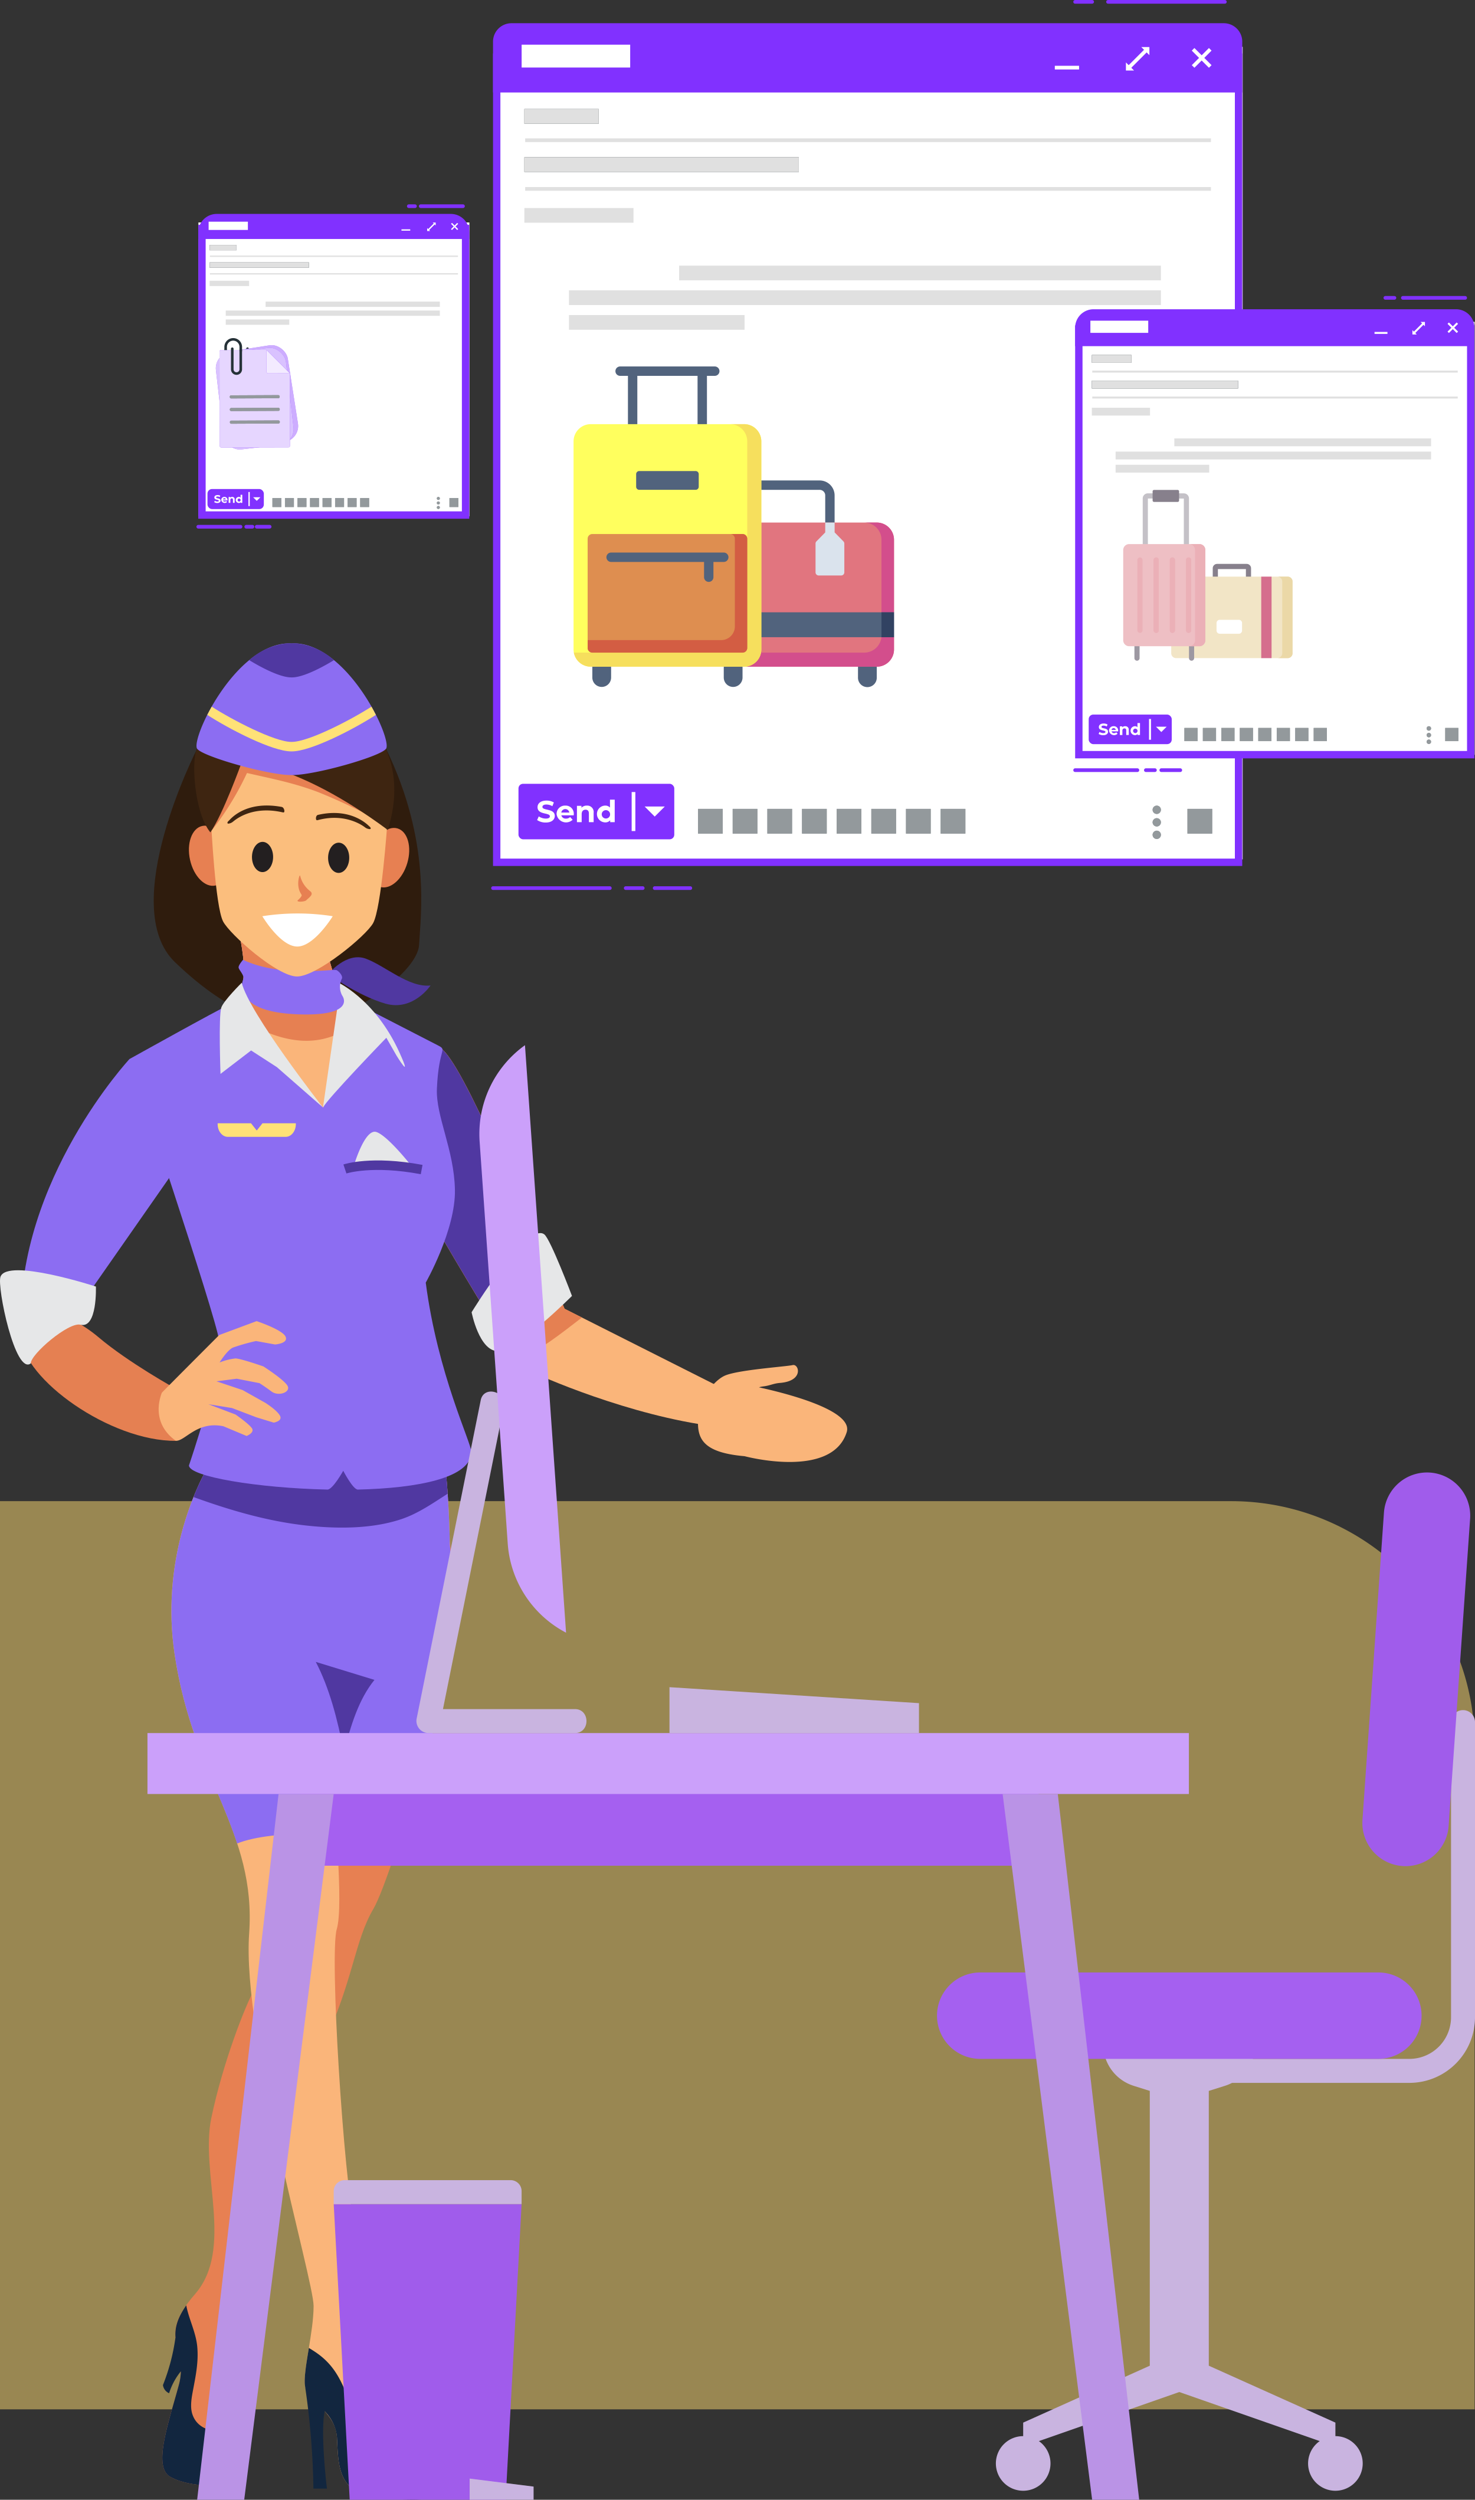 <svg xmlns="http://www.w3.org/2000/svg" width="400.099" height="678.021" viewBox="0 0 400.099 678.021">
  <rect x="0" y="0" width="400.099" height="678.021" fill="#333333" stroke="none"/>
  <g id="Grupo_104193" data-name="Grupo 104193" transform="translate(-179.9 -12876.5)">
    <path id="Trazado_135487" data-name="Trazado 135487" d="M-105-155.333H229a66,66,0,0,1,66,66V91H-105Z" transform="translate(284.9 13439)" fill="#ffdc72" opacity="0.5"/>
    <g id="Grupo_92476" data-name="Grupo 92476" transform="translate(3929.75 10810.894)">
      <path id="Trazado_135446" data-name="Trazado 135446" d="M-3636.017,2344.191c6.1,3.991,22.821,45.079,33.679,70.775l43.686,22.018s-3.276,9.453-2.978,9.867c-22.7-2.81-47.635-13.611-51.045-15.52-4.4-2.465-35.638-57.856-35.638-57.856Z" transform="translate(5.626 5.626)" fill="#fab57a"/>
      <path id="Trazado_135447" data-name="Trazado 135447" d="M-3597.628,2417.34l-4.71-2.374c-10.858-25.7-27.583-66.784-33.679-70.775l-12.3,29.284s24.794,43.966,33.309,55.282C-3608.648,2426.09-3603.079,2421.5-3597.628,2417.34Z" transform="translate(5.626 5.626)" fill="#e58052"/>
      <path id="Trazado_135448" data-name="Trazado 135448" d="M-3617.069,2408.661c2.711-2.575,6.086-4.933,8.843-7.69-10.288-24.453-22.719-53.457-27.792-56.78l-12.3,29.284s13.972,24.775,24.545,41.925C-3621.581,2413.108-3619.366,2410.844-3617.069,2408.661Z" transform="translate(5.626 5.626)" fill="#5038a1"/>
      <path id="Trazado_135449" data-name="Trazado 135449" d="M-3548.128,2430.667c-1.822.143-2.7.749-4.624.955a5.427,5.427,0,0,0-1.064.243c5.414,1.185,25.771,5.94,23.794,12.168-4.081,12.857-27.7,6.507-27.7,6.507-12.694-1.1-13.217-5.714-12.38-12.3a11.152,11.152,0,0,1,.838-3.079c1.124-1.78,3.478-5.186,6.073-6.416,3.423-1.622,16.782-2.5,18.507-2.918S-3541.567,2430.151-3548.128,2430.667Z" transform="translate(9.84 10.037)" fill="#fab57a"/>
      <path id="Trazado_135450" data-name="Trazado 135450" d="M-3628.617,2413.329s15.152-24.772,19.74-21.1c1.7,1.362,7.488,16.678,7.488,16.678s-14.976,14.975-20.081,14.975S-3628.617,2413.329-3628.617,2413.329Z" transform="translate(6.691 8.202)" fill="#e6e7e8"/>
      <path id="Trazado_135451" data-name="Trazado 135451" d="M-3689.067,2692.944s16.746-68.911,24.667-85.544,8.316-27.722,13.465-36.435,26.477-77.625,20.141-102.179l-40.792,28.911-6.675,68.119s-2.772,22.97-5.147,27.326-8.318,19.406-11.486,34.456,6.225,35.644-4.468,47.92-1.585,14.258-4.357,24.555-7.128,22.178-2.377,24.951,16.238,3.563,17.03-.4S-3692.235,2704.825-3689.067,2692.944Z" transform="translate(2.388 12.36)" fill="#e78052"/>
      <path id="Trazado_135452" data-name="Trazado 135452" d="M-3631.638,2451.73c1.153,9.962,2.066,30.695.322,36.122-3.565,11.089-33.268,19.406-33.268,19.406s1.189,8.713,1.98,22.97,3.565,40.792,1.584,47.525,1.81,67.326,4.978,81.584,7.751,30.495,11.315,43.169,10.693,22.574,11.486,26.534-6.337,3.96-17.031,2.772-10.3-9.109-10.692-16.238-8.317-9.9-8.714-14.257,2.377-14.258,2.377-21.386-19.462-73.267-17.482-100.99-15.049-41.585-20.2-75.643c-3.785-25.041,5.419-45.534,10.475-53.425C-3688.928,2445.157-3647.388,2443.051-3631.638,2451.73Z" transform="translate(2.515 11.117)" fill="#fab57a"/>
      <path id="Trazado_135453" data-name="Trazado 135453" d="M-3688.042,2554.507c-4.845-14.815-13.512-28.543-16.938-51.209-3.785-25.041,5.419-45.534,10.475-53.425,5.577-4.716,47.117-6.822,62.866,1.856.626,5.408,1.178,13.981,1.276,21.567,2.181,19.488-3.591,58.316-14.413,81.378C-3655.694,2551.373-3678.25,2550.559-3688.042,2554.507Z" transform="translate(2.515 11.117)" fill="#8c6df2"/>
      <path id="Trazado_135454" data-name="Trazado 135454" d="M-3643.729,2466.509c-8.045,2.713-17.5,2.669-25.819,1.761-10.532-1.149-20.686-4.13-30.624-7.727a65.5,65.5,0,0,1,5.359-10.67c5.577-4.716,47.117-6.822,62.866,1.856.256,2.2.5,4.942.7,7.913C-3635.271,2462.213-3639.213,2464.986-3643.729,2466.509Z" transform="translate(2.823 11.117)" fill="#5038a1"/>
      <path id="Trazado_135455" data-name="Trazado 135455" d="M-3670.438,2678.744c.72.432,1.434.878,2.126,1.361,6.646,4.642,7.523,10.745,10.838,17.486,3.852,7.83,10.637,8.083,17.91,9.312,2.223,4.325,4.087,7.632,4.468,9.545.793,3.96-6.336,3.96-17.03,2.772s-10.3-9.109-10.692-16.238a11.4,11.4,0,0,0-3.338-7.077c-1.216,6.035.617,20.983.617,20.983h-3.661a211.531,211.531,0,0,0-2.331-28.163C-3671.735,2686.486-3671.1,2682.781-3670.438,2678.744Z" transform="translate(4.369 23.709)" fill="#12263f"/>
      <path id="Trazado_135456" data-name="Trazado 135456" d="M-3703.72,2689.317a15.365,15.365,0,0,0,.537-3.637,17.762,17.762,0,0,0-3.183,5.941,2.831,2.831,0,0,1-1.672-2.229,54.462,54.462,0,0,0,3.394-12.9c-.187-2.383.343-5.027,2.929-8.717.664,3.678,2.625,7.266,2.985,11.24s-.365,7.612-1.095,11.471c-.4,2.134-.951,4.776-.195,6.933,1.434,4.091,5.761,4.857,10.169,4.774.493,5.4,1.153,9.835.783,11.681-.791,3.96-12.276,3.168-17.028.4S-3706.492,2699.615-3703.72,2689.317Z" transform="translate(2.388 23.117)" fill="#12263f"/>
      <path id="Trazado_135457" data-name="Trazado 135457" d="M-3698.643,2267.227s-21.865,42.679-6.009,57.892,26.784,16.928,35.783,16.928,30-13.5,30.427-21.643,3.292-27.93-8.96-53.177Z" transform="translate(2.269 1.466)" fill="#2f1c0d"/>
      <path id="Trazado_135458" data-name="Trazado 135458" d="M-3665.511,2325.433s4.929-6.106,10.178-4.178,11.678,7.928,17.571,7.285c0,0-4.715,7.071-12.214,4.928S-3665.511,2325.433-3665.511,2325.433Z" transform="translate(4.696 4.366)" fill="#5038a1"/>
      <path id="Trazado_135459" data-name="Trazado 135459" d="M-3692.34,2425.487c-.979-7.05-24.319-76.344-24.319-76.344s24.5-13.649,26.878-14.642c8.578-3.579,1.186-25.713,1.186-25.713l22.466.8,6.413,22.1s23.715,12.189,26.607,13.689.32.4-.161,11.817c-.315,7.475,4.688,16.541,4.889,27.432s-7.914,25.154-7.914,25.158c3.233,24.87,12.353,43.349,12.353,45.921-.021,7.052-14.447,9.83-30.771,10.213-1.311.031-3.962-5.1-3.962-5.1s-2.856,5.128-4.286,5.1c-18.9-.411-37.562-3.517-37.564-6.549C-3700.525,2459.364-3691.359,2432.538-3692.34,2425.487Z" transform="translate(1.932 3.712)" fill="#8c6df2"/>
      <path id="Trazado_135460" data-name="Trazado 135460" d="M-3670.968,2356.43c-2.554-2.328-5.451-4.173-7.649-6.892-3.708-4.592-8.278-10.459-11.137-15.961,6.18-5.435-.281-24.789-.281-24.789l22.466.8,6.413,22.1,3.247,1.669c-1.108,9.5-3.184,20.8-7.646,28.94C-3665.653,2362.186-3669.5,2357.762-3670.968,2356.43Z" transform="translate(3.371 3.712)" fill="#fab57a"/>
      <path id="Trazado_135461" data-name="Trazado 135461" d="M-3689.753,2333.577a60.131,60.131,0,0,0,3.344,5.56c10.427,5.933,19.49,6.791,27.432,1.79.435-2.589.785-5.142,1.07-7.576l-3.247-1.669-6.413-22.1-22.466-.8S-3683.574,2328.142-3689.753,2333.577Z" transform="translate(3.371 3.712)" fill="#e68052"/>
      <path id="Trazado_135462" data-name="Trazado 135462" d="M-3663.363,2327.082s10.507,4.456,17.239,19.286c3.717,8.188-.755.916-.755.916l-2.8-4.9s-16.111,16.667-17.188,18.929l4.334-30.064Z" transform="translate(4.623 4.701)" fill="#e6e7e8"/>
      <path id="Trazado_135463" data-name="Trazado 135463" d="M-3687.378,2321.54s-1.206,1.377-1.206,2.035,1.607,2.125,1.286,3.112-.75,2.45-.108,3.546,1.715,5.666,15.215,6.1,12.695-3.65,11.73-5.076a4.956,4.956,0,0,1-.16-4.5c.482-.658-.562-1.972-1.366-2.41S-3676.933,2326.475-3687.378,2321.54Z" transform="translate(3.449 4.402)" fill="#8c6df2"/>
      <path id="Trazado_135464" data-name="Trazado 135464" d="M-3687.465,2327.435s-4.941,4.894-5.547,6.738c-.779,2.374-.215,17.993-.215,17.993l8.3-6.357,7,4.525,12.488,10.926S-3685.526,2335.624-3687.465,2327.435Z" transform="translate(3.188 4.72)" fill="#e6e7e8"/>
      <path id="Trazado_135465" data-name="Trazado 135465" d="M-3659.006,2375.288a72.471,72.471,0,0,1,16.071.214s-6.643-8.57-9.856-9.643S-3659.006,2375.288-3659.006,2375.288Z" transform="translate(5.048 6.793)" fill="#e6e7e8"/>
      <g id="Grupo_92432" data-name="Grupo 92432" transform="translate(-3656.699 2380.354)">
        <path id="Trazado_135466" data-name="Trazado 135466" d="M-3640.623,2376.9c-13.089-2.467-20.1-.227-20.165-.2l-.818-2.439c.3-.1,7.631-2.493,21.461.116Z" transform="translate(3661.607 -2373.162)" fill="#5038a1"/>
      </g>
      <g id="Grupo_92433" data-name="Grupo 92433" transform="translate(-3690.813 2370.277)">
        <path id="Trazado_135467" data-name="Trazado 135467" d="M-3683.364,2365.571l-1.554-1.969h-9.043c0,.07-.01.141-.01.213,0,1.907,1.231,3.468,2.736,3.468h15.741c1.505,0,2.736-1.561,2.736-3.468,0-.072-.005-.143-.01-.213h-9.044Z" transform="translate(3693.971 -2363.602)" fill="#ffe177"/>
      </g>
      <g id="Grupo_92467" data-name="Grupo 92467" transform="translate(-3698.607 2251.375)">
        <g id="Grupo_92457" data-name="Grupo 92457" transform="translate(0 11.898)">
          <g id="Grupo_92456" data-name="Grupo 92456">
            <g id="Grupo_92435" data-name="Grupo 92435" transform="translate(48.706 26.895)">
              <g id="Grupo_92434" data-name="Grupo 92434">
                <path id="Trazado_135468" data-name="Trazado 135468" d="M-3654.628,2294.188c-1.3,4.379-.119,8.6,2.641,9.416s6.052-2.067,7.353-6.447.12-8.6-2.639-9.417S-3653.326,2289.807-3654.628,2294.188Z" transform="translate(3655.157 -2287.601)" fill="#e78052"/>
              </g>
            </g>
            <g id="Grupo_92437" data-name="Grupo 92437" transform="translate(0 26.285)">
              <g id="Grupo_92436" data-name="Grupo 92436">
                <path id="Trazado_135469" data-name="Trazado 135469" d="M-3701.056,2296.312c.994,4.46,4.076,7.569,6.887,6.943s4.282-4.749,3.291-9.208-4.077-7.569-6.887-6.944S-3702.048,2291.851-3701.056,2296.312Z" transform="translate(3701.365 -2287.022)" fill="#e78052"/>
              </g>
            </g>
            <g id="Grupo_92439" data-name="Grupo 92439" transform="translate(5.938)">
              <g id="Grupo_92438" data-name="Grupo 92438">
                <path id="Trazado_135470" data-name="Trazado 135470" d="M-3671.481,2262.087c22.548.242,23.681,21.414,23.736,23.966,0,.154,0,.3-.013.457-.161,2.355-1.711,24.12-3.926,28.257-1.837,3.431-15.268,14.509-20.658,14.509s-18.3-11.478-20.064-14.947c-2.126-4.184-3.208-25.979-3.319-28.335-.007-.155-.008-.3,0-.458C-3695.618,2282.987-3694.03,2261.844-3671.481,2262.087Z" transform="translate(3695.732 -2262.085)" fill="#fbbe7d"/>
              </g>
            </g>
            <path id="Trazado_135471" data-name="Trazado 135471" d="M-3691.906,2272.6h0c.009-.016.02-.031.031-.048q.567-.955,1.252-1.887c.126-.171.274-.334.407-.5.339-.432.69-.858,1.073-1.272.215-.233.447-.456.676-.682.343-.337.7-.665,1.072-.984.275-.233.554-.462.847-.684.387-.294.8-.57,1.219-.842.316-.206.624-.416.959-.606.523-.3,1.089-.564,1.661-.824a25.956,25.956,0,0,1,11.231-2.178c22.548.242,23.68,21.414,23.736,23.966,0,.154,0,.3-.013.457-.021.305-.066.944-.131,1.817a151.665,151.665,0,0,0-18.363-8.92c-6.723-2.621-13.016-3.8-19.67-5.328a79.887,79.887,0,0,1-9.6,15.638c-.109-1.855-.178-3.229-.2-3.722-.007-.155-.008-.3,0-.458A29.705,29.705,0,0,1-3691.906,2272.6Z" transform="translate(3701.67 -2262.085)" fill="#e78052"/>
            <g id="Grupo_92450" data-name="Grupo 92450" transform="translate(17.104 30.676)">
              <g id="Grupo_92444" data-name="Grupo 92444">
                <g id="Grupo_92443" data-name="Grupo 92443">
                  <g id="Grupo_92442" data-name="Grupo 92442">
                    <g id="Grupo_92441" data-name="Grupo 92441">
                      <g id="Grupo_92440" data-name="Grupo 92440">
                        <path id="Trazado_135472" data-name="Trazado 135472" d="M-3682.463,2291.2c1.58-.159,2.947,1.543,3.054,3.8s-1.089,4.22-2.669,4.381-2.947-1.543-3.053-3.8S-3684.043,2291.358-3682.463,2291.2Z" transform="translate(3685.138 -2291.188)" fill="#231f20"/>
                      </g>
                    </g>
                  </g>
                </g>
              </g>
              <g id="Grupo_92449" data-name="Grupo 92449" transform="translate(20.649 0.222)">
                <g id="Grupo_92448" data-name="Grupo 92448">
                  <g id="Grupo_92447" data-name="Grupo 92447">
                    <g id="Grupo_92446" data-name="Grupo 92446">
                      <g id="Grupo_92445" data-name="Grupo 92445">
                        <path id="Trazado_135473" data-name="Trazado 135473" d="M-3662.874,2291.409c1.58-.159,2.948,1.543,3.055,3.8s-1.089,4.22-2.669,4.38-2.947-1.543-3.054-3.8S-3664.454,2291.568-3662.874,2291.409Z" transform="translate(3665.548 -2291.399)" fill="#231f20"/>
                      </g>
                    </g>
                  </g>
                </g>
              </g>
            </g>
            <g id="Grupo_92455" data-name="Grupo 92455" transform="translate(29.457 39.795)">
              <g id="Grupo_92454" data-name="Grupo 92454">
                <g id="Grupo_92453" data-name="Grupo 92453">
                  <g id="Grupo_92452" data-name="Grupo 92452">
                    <g id="Grupo_92451" data-name="Grupo 92451">
                      <path id="Trazado_135474" data-name="Trazado 135474" d="M-3672.573,2304.636c.381.634.358.521.1,1a5.531,5.531,0,0,1-.861.909c-.561.59,1.871.461,2.3.007.358-.377,1.223-1,1.4-1.5.213-.6-.218-.836-.648-1.2a7.507,7.507,0,0,1-2.42-3.926C-3672.857,2299.3-3673.871,2302.479-3672.573,2304.636Z" transform="translate(3673.419 -2299.839)" fill="#e78052"/>
                    </g>
                  </g>
                </g>
              </g>
            </g>
          </g>
          <path id="Trazado_135475" data-name="Trazado 135475" d="M-3663.373,2310.358a61.68,61.68,0,0,0-19.093,0s4.878,8.223,9.477,8.223S-3663.373,2310.358-3663.373,2310.358Z" transform="translate(3702.387 -2259.516)" fill="#fff"/>
        </g>
        <path id="Trazado_135476" data-name="Trazado 135476" d="M-3669.148,2252.1c-22.687-6.226-24.743,11.924-24.743,11.924s-3.711,1.364-5.33,4.094-.846,17.278,3.6,22.682c3.4-4.823,8.5-19,8.5-19s14.288-.436,39.629,18.333C-3642.192,2273.4-3648.612,2257.733-3669.148,2252.1Z" transform="translate(3701.439 -2250.797)" fill="#3e2511"/>
        <g id="Grupo_92466" data-name="Grupo 92466" transform="translate(10.448 32.712)">
          <g id="Grupo_92461" data-name="Grupo 92461">
            <g id="Grupo_92460" data-name="Grupo 92460">
              <g id="Grupo_92459" data-name="Grupo 92459">
                <g id="Grupo_92458" data-name="Grupo 92458">
                  <path id="Trazado_135477" data-name="Trazado 135477" d="M-3676.291,2283.715c-.146-.021-.295-.049-.44-.084-8.786-1.9-13.254,2.729-13.135,2.52a2.318,2.318,0,0,1-1.346.6c-.342-.026-.324-.361.079-.747.011.216,3.914-5.718,14.417-3.782C-3676,2282.389-3675.761,2283.795-3676.291,2283.715Z" transform="translate(3691.453 -2281.832)" fill="#3e2511"/>
                </g>
              </g>
            </g>
          </g>
          <g id="Grupo_92465" data-name="Grupo 92465" transform="translate(24.01 2.028)">
            <g id="Grupo_92464" data-name="Grupo 92464">
              <g id="Grupo_92463" data-name="Grupo 92463">
                <g id="Grupo_92462" data-name="Grupo 92462">
                  <path id="Trazado_135478" data-name="Trazado 135478" d="M-3668.35,2285.719a3.261,3.261,0,0,0,.4-.085c7.846-2.021,12.68,2.125,12.532,1.98a2.308,2.308,0,0,0,1.377.52c.339-.045.293-.38-.139-.743.042.144-4.487-5.308-13.97-3.112C-3668.8,2284.455-3668.824,2285.8-3668.35,2285.719Z" transform="translate(3668.675 -2283.757)" fill="#3e2511"/>
                </g>
              </g>
            </g>
          </g>
        </g>
      </g>
      <g id="Grupo_92469" data-name="Grupo 92469" transform="translate(-3696.55 2240.106)">
        <g id="Grupo_92468" data-name="Grupo 92468">
          <path id="Trazado_135479" data-name="Trazado 135479" d="M-3672.262,2240.126a8.608,8.608,0,0,0-1.355.015,8.633,8.633,0,0,0-1.357-.015c-14.414.964-26.016,26.034-24.264,28.567,1.445,2.09,19.372,7.213,25.621,7.141,6.248.072,24.175-5.051,25.62-7.141C-3646.246,2266.16-3657.847,2241.089-3672.262,2240.126Z" transform="translate(3699.414 -2240.106)" fill="#8c6df2"/>
        </g>
      </g>
      <g id="Grupo_92470" data-name="Grupo 92470" transform="translate(-3682.251 2240.106)">
        <path id="Trazado_135480" data-name="Trazado 135480" d="M-3662.854,2244.66a18.244,18.244,0,0,0-10.14-4.535,8.625,8.625,0,0,0-1.357.015,8.631,8.631,0,0,0-1.357-.015,18.247,18.247,0,0,0-10.141,4.535c4.5,2.735,8.96,4.746,11.5,4.677C-3671.815,2249.407-3667.354,2247.4-3662.854,2244.66Z" transform="translate(3685.848 -2240.106)" fill="#5038a1"/>
      </g>
      <g id="Grupo_92471" data-name="Grupo 92471" transform="translate(-3693.621 2257.282)">
        <path id="Trazado_135481" data-name="Trazado 135481" d="M-3673.725,2265.954h-.113c-4.567,0-16.121-6.032-21.6-9.553q-.647,1.137-1.2,2.229c6.091,3.936,17.656,9.9,22.779,9.9h.146c5.149,0,16.717-5.96,22.809-9.9q-.553-1.093-1.2-2.229C-3657.579,2259.922-3669.138,2265.954-3673.725,2265.954Z" transform="translate(3696.635 -2256.401)" fill="#ffe177"/>
      </g>
      <path id="Trazado_135482" data-name="Trazado 135482" d="M-3652.8,2507.084l-15.915-4.88c3.612,6.9,5.895,15.429,7.639,24.613C-3659.251,2519.336-3657,2512.268-3652.8,2507.084Z" transform="translate(4.523 14.167)" fill="#5038a1"/>
      <path id="Trazado_135483" data-name="Trazado 135483" d="M-3702.612,2432.965s-12.731-7-21.006-14-21.643-11.459-21.006,0,24.3,28.307,42.07,28.158Z" transform="translate(0.419 9.288)" fill="#e58052"/>
      <g id="Grupo_92475" data-name="Grupo 92475" transform="translate(-3706.815 2423.94)">
        <g id="Grupo_92474" data-name="Grupo 92474">
          <g id="Grupo_92473" data-name="Grupo 92473">
            <g id="Grupo_92472" data-name="Grupo 92472">
              <path id="Trazado_135484" data-name="Trazado 135484" d="M-3704.472,2446.98c-4.692-3.318-5.623-8.184-3.828-13.037,2.089-2.161,15.577-15.657,15.577-15.657l10.143-3.772s6.976,2.315,7.848,4.2-2.864,2.135-2.864,2.135l-5.133-.934a52.118,52.118,0,0,0-6.28,1.78c-1.593.725-3.615,4.031-3.615,4.031a16.551,16.551,0,0,1,4.325-1.091c1.436.031,7.562,2.165,7.562,2.165s5.769,3.686,6.587,5.34-2.476,2.893-4.414,1.446-3.25-2.25-3.25-2.25l-6.157-1.2-5.488.707,7.075,2.369,6.152,3.454s3.037,1.881,3.947,3.426-1.662,1.953-1.662,1.953l-4.708-1.445-6.584-2.509-6.412-1.038,7.337,2.784s4.21,2.9,4.587,3.982-1.57,1.845-1.57,1.845l-6.293-2.634C-3698.759,2441.541-3701.91,2447.042-3704.472,2446.98Z" transform="translate(3709.153 -2414.513)" fill="#fab57a"/>
            </g>
          </g>
        </g>
      </g>
      <path id="Trazado_135485" data-name="Trazado 135485" d="M-3715.146,2347.074s-30.433,32.744-29.478,72.528l11.458.955,29.918-42.861S-3695.535,2349.022-3715.146,2347.074Z" transform="translate(0.419 5.782)" fill="#8c6df2"/>
      <path id="Trazado_135486" data-name="Trazado 135486" d="M-3723.966,2405.844s-24.029-7.823-25.886-2.653c-.989,2.75,4,26.75,8.221,23.5-.042-2.5,10.294-11.3,13.464-10.5C-3723.537,2417.355-3723.966,2405.844-3723.966,2405.844Z" transform="translate(0.13 8.72)" fill="#e6e7e8"/>
    </g>
    <g id="Grupo_103942" data-name="Grupo 103942" transform="translate(245.3 13003.496)">
      <g id="Grupo_103973" data-name="Grupo 103973">
        <g id="Grupo_103967" data-name="Grupo 103967">
          <g id="Grupo_103966" data-name="Grupo 103966">
            <path id="Trazado_165619" data-name="Trazado 165619" d="M262.14,437.953h54.748A17.812,17.812,0,0,0,334.7,420.141V340.1a3.252,3.252,0,0,0-3.252-3.252h0A3.252,3.252,0,0,0,328.2,340.1v80.04a11.307,11.307,0,0,1-11.307,11.307H262.14Z" fill="#c9b4e0"/>
          </g>
        </g>
        <g id="Grupo_103968" data-name="Grupo 103968">
          <path id="Trazado_165620" data-name="Trazado 165620" d="M246.485,514.668V440.13l-4.375-1.378a11.825,11.825,0,0,1-8.272-11.279h41.3a11.826,11.826,0,0,1-8.273,11.279l-4.375,1.378v74.538L296.833,530.1v6.505l-42.346-14.8-42.345,14.8V530.1Z" fill="#c9b4e0"/>
        </g>
        <g id="Grupo_103969" data-name="Grupo 103969">
          <path id="Trazado_165621" data-name="Trazado 165621" d="M200.482,431.443H308.493a11.717,11.717,0,0,0,11.717-11.717h0a11.717,11.717,0,0,0-11.717-11.717H200.482a11.717,11.717,0,0,0-11.717,11.717h0A11.717,11.717,0,0,0,200.482,431.443Z" fill="#a560f0"/>
        </g>
        <g id="Grupo_103970" data-name="Grupo 103970">
          <path id="Trazado_165622" data-name="Trazado 165622" d="M327.546,368.268l5.828-83.343A11.717,11.717,0,0,0,322.5,272.419h0A11.718,11.718,0,0,0,310,283.291l-5.828,83.343A11.718,11.718,0,0,0,315.04,379.14h0A11.717,11.717,0,0,0,327.546,368.268Z" fill="#a05ceb"/>
        </g>
        <g id="Grupo_103971" data-name="Grupo 103971">
          <path id="Trazado_165623" data-name="Trazado 165623" d="M289.424,541.177a7.408,7.408,0,1,0,7.409-7.408A7.409,7.409,0,0,0,289.424,541.177Z" fill="#c9b4e0"/>
        </g>
        <g id="Grupo_103972" data-name="Grupo 103972">
          <path id="Trazado_165624" data-name="Trazado 165624" d="M204.734,541.177a7.408,7.408,0,1,0,7.408-7.408A7.408,7.408,0,0,0,204.734,541.177Z" fill="#c9b4e0"/>
        </g>
      </g>
      <g id="Grupo_103988" data-name="Grupo 103988">
        <g id="Grupo_103977" data-name="Grupo 103977">
          <g id="Grupo_103974" data-name="Grupo 103974">
            <path id="Trazado_165625" data-name="Trazado 165625" d="M29.457,551.024H71.751l4.337-80.186H25.12Z" fill="#a05ceb"/>
          </g>
          <g id="Grupo_103975" data-name="Grupo 103975">
            <path id="Trazado_165626" data-name="Trazado 165626" d="M61.994,551.024H79.34V547.45l-17.346-2.168Z" fill="#c9b4e0"/>
          </g>
          <g id="Grupo_103976" data-name="Grupo 103976">
            <path id="Rectángulo_32445" data-name="Rectángulo 32445" d="M0,0H50.967a0,0,0,0,1,0,0V3.529A2.975,2.975,0,0,1,47.992,6.5H2.975A2.975,2.975,0,0,1,0,3.529V0A0,0,0,0,1,0,0Z" transform="translate(76.087 470.838) rotate(180)" fill="#c9b4e0"/>
          </g>
        </g>
        <g id="Grupo_103987" data-name="Grupo 103987">
          <g id="Grupo_103978" data-name="Grupo 103978">
            <path id="Trazado_165627" data-name="Trazado 165627" d="M116.2,343.075h67.674V334.96L116.2,330.624Z" fill="#c9b4e0"/>
          </g>
          <g id="Grupo_103983" data-name="Grupo 103983">
            <g id="Grupo_103979" data-name="Grupo 103979">
              <rect id="Rectángulo_32446" data-name="Rectángulo 32446" width="200.203" height="27.711" transform="translate(216.302 379.048) rotate(180)" fill="#a560f0"/>
            </g>
            <g id="Grupo_103980" data-name="Grupo 103980">
              <rect id="Rectángulo_32447" data-name="Rectángulo 32447" width="282.489" height="16.525" transform="translate(257.089 359.6) rotate(180)" fill="#cba0fa"/>
            </g>
            <g id="Grupo_103981" data-name="Grupo 103981">
              <path id="Trazado_165628" data-name="Trazado 165628" d="M.843,551.024H-11.922L10.161,359.6H25.12Z" fill="#ba93e6"/>
            </g>
            <g id="Grupo_103982" data-name="Grupo 103982">
              <path id="Trazado_165629" data-name="Trazado 165629" d="M206.569,359.6h14.959L243.61,551.024H230.846Z" fill="#ba93e6"/>
            </g>
          </g>
          <g id="Grupo_103986" data-name="Grupo 103986">
            <g id="Grupo_103984" data-name="Grupo 103984">
              <path id="Trazado_165630" data-name="Trazado 165630" d="M47.658,338.957Q56.329,295.873,65,252.786c.825-4.1,7.1-2.365,6.272,1.729L54.758,336.57H90.54c4.185,0,4.192,6.505,0,6.505H50.794A3.3,3.3,0,0,1,47.658,338.957Z" fill="#c9b4e0"/>
            </g>
            <g id="Grupo_103985" data-name="Grupo 103985">
              <path id="Trazado_165631" data-name="Trazado 165631" d="M88.146,315.844h0L77,156.5h0a29.617,29.617,0,0,0-12.3,26.143l7.623,109.02A29.617,29.617,0,0,0,88.146,315.844Z" fill="#cba0fa"/>
            </g>
          </g>
        </g>
      </g>
    </g>
    <g id="Grupo_104101" data-name="Grupo 104101" transform="translate(-249.684 12803.019)">
      <g id="Grupo_104018" data-name="Grupo 104018">
        <g id="Grupo_104016" data-name="Grupo 104016">
          <g id="Grupo_104009" data-name="Grupo 104009">
            <rect id="Rectángulo_32448" data-name="Rectángulo 32448" width="203.23" height="220.382" transform="translate(563.432 86.185)" fill="#fff"/>
            <g id="Rectángulo_32449" data-name="Rectángulo 32449" transform="translate(563.318 87.981)" fill="none" stroke="#8131ff" stroke-miterlimit="10" stroke-width="2">
              <rect width="203.23" height="220.382" stroke="none"/>
              <rect x="1" y="1" width="201.23" height="218.382" fill="none"/>
            </g>
            <g id="Grupo_103989" data-name="Grupo 103989">
              <line id="Línea_288" data-name="Línea 288" x2="9.652" transform="translate(607.178 314.366)" fill="none" stroke="#8131ff" stroke-linecap="round" stroke-linejoin="round" stroke-width="1"/>
              <line id="Línea_289" data-name="Línea 289" x2="4.609" transform="translate(599.315 314.366)" fill="none" stroke="#8131ff" stroke-linecap="round" stroke-linejoin="round" stroke-width="1"/>
              <line id="Línea_290" data-name="Línea 290" x2="31.68" transform="translate(563.318 314.366)" fill="none" stroke="#8131ff" stroke-linecap="round" stroke-linejoin="round" stroke-width="1"/>
            </g>
            <g id="Grupo_103990" data-name="Grupo 103990">
              <line id="Línea_291" data-name="Línea 291" x1="4.609" transform="translate(721.22 73.981)" fill="none" stroke="#8131ff" stroke-linecap="round" stroke-linejoin="round" stroke-width="1"/>
              <line id="Línea_292" data-name="Línea 292" x1="31.68" transform="translate(730.145 73.981)" fill="none" stroke="#8131ff" stroke-linecap="round" stroke-linejoin="round" stroke-width="1"/>
            </g>
            <g id="Grupo_103991" data-name="Grupo 103991">
              <path id="Rectángulo_32450" data-name="Rectángulo 32450" d="M5,0H198.232a5,5,0,0,1,5,5V18.785a0,0,0,0,1,0,0H0a0,0,0,0,1,0,0V5A5,5,0,0,1,5,0Z" transform="translate(563.318 79.78)" fill="#8131ff"/>
              <rect id="Rectángulo_32451" data-name="Rectángulo 32451" width="29.446" height="6.195" transform="translate(571.079 85.601)" fill="#fff"/>
            </g>
            <g id="Grupo_104000" data-name="Grupo 104000">
              <g id="Grupo_103992" data-name="Grupo 103992">
                <rect id="Rectángulo_32452" data-name="Rectángulo 32452" width="6.577" height="1" transform="translate(715.707 91.324)" fill="#fff"/>
              </g>
              <g id="Grupo_103995" data-name="Grupo 103995">
                <g id="Grupo_103993" data-name="Grupo 103993">
                  <rect id="Rectángulo_32453" data-name="Rectángulo 32453" width="1" height="6.577" transform="matrix(0.707, -0.707, 0.707, 0.707, 752.863, 87.212)" fill="#fff"/>
                </g>
                <g id="Grupo_103994" data-name="Grupo 103994">
                  <rect id="Rectángulo_32454" data-name="Rectángulo 32454" width="6.577" height="1" transform="translate(752.863 91.155) rotate(-45)" fill="#fff"/>
                </g>
              </g>
              <g id="Grupo_103999" data-name="Grupo 103999">
                <g id="Grupo_103996" data-name="Grupo 103996">
                  <rect id="Rectángulo_32455" data-name="Rectángulo 32455" width="7.023" height="1" transform="translate(735.425 91.471) rotate(-45)" fill="#fff"/>
                </g>
                <g id="Grupo_103997" data-name="Grupo 103997">
                  <path id="Trazado_165632" data-name="Trazado 165632" d="M737.194,92.609h-2.2v-2.2Z" fill="#fff"/>
                </g>
                <g id="Grupo_103998" data-name="Grupo 103998">
                  <path id="Trazado_165633" data-name="Trazado 165633" d="M739.16,86.241h2.2v2.2Z" fill="#fff"/>
                </g>
              </g>
            </g>
            <g id="Grupo_104001" data-name="Grupo 104001">
              <rect id="Rectángulo_32456" data-name="Rectángulo 32456" width="186.02" height="1" transform="translate(572.037 111.013)" fill="#e0e0e0"/>
            </g>
            <g id="Grupo_104002" data-name="Grupo 104002">
              <rect id="Rectángulo_32457" data-name="Rectángulo 32457" width="186.02" height="1" transform="translate(572.037 124.217)" fill="#e0e0e0"/>
            </g>
            <rect id="Rectángulo_32458" data-name="Rectángulo 32458" width="42.261" height="15.056" rx="1.245" transform="translate(570.223 286.073)" fill="#8131ff"/>
            <g id="Grupo_104003" data-name="Grupo 104003">
              <rect id="Rectángulo_32459" data-name="Rectángulo 32459" width="74.446" height="3.987" transform="translate(571.819 116.128)" fill="#263238"/>
              <rect id="Rectángulo_32460" data-name="Rectángulo 32460" width="74.446" height="3.987" transform="translate(571.819 116.128)" fill="#e0e0e0"/>
            </g>
            <rect id="Rectángulo_32461" data-name="Rectángulo 32461" width="29.605" height="3.987" transform="translate(571.819 129.904)" fill="#e0e0e0"/>
            <g id="Grupo_104004" data-name="Grupo 104004">
              <rect id="Rectángulo_32462" data-name="Rectángulo 32462" width="130.684" height="3.987" transform="translate(613.801 145.531)" fill="#e0e0e0"/>
              <rect id="Rectángulo_32463" data-name="Rectángulo 32463" width="160.565" height="3.987" transform="translate(583.921 152.232)" fill="#e0e0e0"/>
              <rect id="Rectángulo_32464" data-name="Rectángulo 32464" width="47.632" height="3.987" transform="translate(583.921 158.932)" fill="#e0e0e0"/>
            </g>
            <g id="Grupo_104005" data-name="Grupo 104005">
              <rect id="Rectángulo_32465" data-name="Rectángulo 32465" width="20.166" height="3.987" transform="translate(571.819 103.046)" fill="#263238"/>
              <rect id="Rectángulo_32466" data-name="Rectángulo 32466" width="20.166" height="3.987" transform="translate(571.819 103.046)" fill="#e0e0e0"/>
            </g>
            <g id="Grupo_104008" data-name="Grupo 104008">
              <g id="Grupo_104006" data-name="Grupo 104006">
                <path id="Trazado_165634" data-name="Trazado 165634" d="M609.907,292.236l-2.729,2.729-2.729-2.729Z" fill="#fff"/>
              </g>
              <g id="Grupo_104007" data-name="Grupo 104007">
                <rect id="Rectángulo_32467" data-name="Rectángulo 32467" width="1" height="10.58" transform="translate(600.924 288.31)" fill="#fff"/>
              </g>
            </g>
          </g>
          <g id="Grupo_104012" data-name="Grupo 104012">
            <g id="Grupo_104010" data-name="Grupo 104010">
              <rect id="Rectángulo_32468" data-name="Rectángulo 32468" width="6.71" height="6.71" transform="translate(618.925 292.878)" fill="#263238"/>
              <rect id="Rectángulo_32469" data-name="Rectángulo 32469" width="6.71" height="6.71" transform="translate(628.326 292.878)" fill="#263238"/>
              <rect id="Rectángulo_32470" data-name="Rectángulo 32470" width="6.71" height="6.71" transform="translate(637.728 292.878)" fill="#263238"/>
              <rect id="Rectángulo_32471" data-name="Rectángulo 32471" width="6.71" height="6.71" transform="translate(647.13 292.878)" fill="#263238"/>
              <rect id="Rectángulo_32472" data-name="Rectángulo 32472" width="6.71" height="6.71" transform="translate(656.532 292.878)" fill="#263238"/>
              <rect id="Rectángulo_32473" data-name="Rectángulo 32473" width="6.71" height="6.71" transform="translate(665.934 292.878)" fill="#263238"/>
              <rect id="Rectángulo_32474" data-name="Rectángulo 32474" width="6.71" height="6.71" transform="translate(675.335 292.878)" fill="#263238"/>
              <rect id="Rectángulo_32475" data-name="Rectángulo 32475" width="6.71" height="6.71" transform="translate(684.737 292.878)" fill="#263238"/>
            </g>
            <g id="Grupo_104011" data-name="Grupo 104011">
              <rect id="Rectángulo_32476" data-name="Rectángulo 32476" width="6.71" height="6.71" transform="translate(618.925 292.878)" fill="#fff" opacity="0.5"/>
              <rect id="Rectángulo_32477" data-name="Rectángulo 32477" width="6.71" height="6.71" transform="translate(628.326 292.878)" fill="#fff" opacity="0.5"/>
              <rect id="Rectángulo_32478" data-name="Rectángulo 32478" width="6.71" height="6.71" transform="translate(637.728 292.878)" fill="#fff" opacity="0.5"/>
              <rect id="Rectángulo_32479" data-name="Rectángulo 32479" width="6.71" height="6.71" transform="translate(647.13 292.878)" fill="#fff" opacity="0.5"/>
              <rect id="Rectángulo_32480" data-name="Rectángulo 32480" width="6.71" height="6.71" transform="translate(656.532 292.878)" fill="#fff" opacity="0.5"/>
              <rect id="Rectángulo_32481" data-name="Rectángulo 32481" width="6.71" height="6.71" transform="translate(665.934 292.878)" fill="#fff" opacity="0.5"/>
              <rect id="Rectángulo_32482" data-name="Rectángulo 32482" width="6.71" height="6.71" transform="translate(675.335 292.878)" fill="#fff" opacity="0.5"/>
              <rect id="Rectángulo_32483" data-name="Rectángulo 32483" width="6.71" height="6.71" transform="translate(684.737 292.878)" fill="#fff" opacity="0.5"/>
            </g>
          </g>
          <g id="Grupo_104013" data-name="Grupo 104013">
            <rect id="Rectángulo_32484" data-name="Rectángulo 32484" width="6.71" height="6.71" transform="translate(751.685 292.878)" fill="#263238"/>
            <rect id="Rectángulo_32485" data-name="Rectángulo 32485" width="6.71" height="6.71" transform="translate(751.685 292.878)" fill="#fff" opacity="0.5"/>
          </g>
          <g id="Grupo_104015" data-name="Grupo 104015">
            <path id="Trazado_165635" data-name="Trazado 165635" d="M744.485,293.129A1.125,1.125,0,1,1,743.359,292,1.126,1.126,0,0,1,744.485,293.129Z" fill="#263238"/>
            <path id="Trazado_165636" data-name="Trazado 165636" d="M744.485,296.522a1.125,1.125,0,1,1-1.126-1.125A1.126,1.126,0,0,1,744.485,296.522Z" fill="#263238"/>
            <path id="Trazado_165637" data-name="Trazado 165637" d="M744.485,299.916a1.125,1.125,0,1,1-1.126-1.126A1.126,1.126,0,0,1,744.485,299.916Z" fill="#263238"/>
            <g id="Grupo_104014" data-name="Grupo 104014" opacity="0.5">
              <path id="Trazado_165638" data-name="Trazado 165638" d="M744.485,293.129A1.125,1.125,0,1,1,743.359,292,1.126,1.126,0,0,1,744.485,293.129Z" fill="#fff"/>
              <path id="Trazado_165639" data-name="Trazado 165639" d="M744.485,296.522a1.125,1.125,0,1,1-1.126-1.125A1.126,1.126,0,0,1,744.485,296.522Z" fill="#fff"/>
              <path id="Trazado_165640" data-name="Trazado 165640" d="M744.485,299.916a1.125,1.125,0,1,1-1.126-1.126A1.126,1.126,0,0,1,744.485,299.916Z" fill="#fff"/>
            </g>
          </g>
        </g>
        <g id="Grupo_104017" data-name="Grupo 104017">
          <path id="Trazado_165641" data-name="Trazado 165641" d="M575.279,295.911l.452-1a3.376,3.376,0,0,0,1.9.6c.789,0,1.11-.263,1.11-.616,0-1.078-3.348-.338-3.348-2.476,0-.98.79-1.793,2.427-1.793a3.85,3.85,0,0,1,2,.51l-.411,1.012a3.246,3.246,0,0,0-1.595-.454c-.79,0-1.094.3-1.094.659,0,1.061,3.347.329,3.347,2.443,0,.962-.8,1.784-2.443,1.784A4.1,4.1,0,0,1,575.279,295.911Z" fill="#fff"/>
          <path id="Trazado_165642" data-name="Trazado 165642" d="M585.2,294.628h-3.348a1.182,1.182,0,0,0,1.267.889,1.5,1.5,0,0,0,1.11-.428l.683.74a2.584,2.584,0,0,1-4.351-1.562,2.253,2.253,0,0,1,2.361-2.279,2.189,2.189,0,0,1,2.3,2.294C585.225,294.381,585.209,294.522,585.2,294.628Zm-3.364-.748h2.179a1.1,1.1,0,0,0-2.179,0Z" fill="#fff"/>
          <path id="Trazado_165643" data-name="Trazado 165643" d="M590.608,293.945v2.533h-1.283v-2.335c0-.716-.329-1.044-.9-1.044-.617,0-1.061.378-1.061,1.192v2.187h-1.283v-4.424h1.225v.518a1.936,1.936,0,0,1,1.464-.584A1.734,1.734,0,0,1,590.608,293.945Z" fill="#fff"/>
          <path id="Trazado_165644" data-name="Trazado 165644" d="M596.328,290.376v6.1H595.1v-.509a1.7,1.7,0,0,1-1.381.575,2.279,2.279,0,0,1,0-4.556,1.7,1.7,0,0,1,1.324.534v-2.146Zm-1.258,3.891a1.135,1.135,0,1,0-1.127,1.224A1.121,1.121,0,0,0,595.07,294.267Z" fill="#fff"/>
        </g>
      </g>
      <g id="Grupo_104065" data-name="Grupo 104065">
        <g id="Grupo_104048" data-name="Grupo 104048">
          <g id="Grupo_104046" data-name="Grupo 104046">
            <g id="Grupo_104039" data-name="Grupo 104039">
              <rect id="Rectángulo_32486" data-name="Rectángulo 32486" width="73.506" height="79.71" transform="translate(483.407 133.821)" fill="#fff"/>
              <g id="Rectángulo_32487" data-name="Rectángulo 32487" transform="translate(483.367 134.47)" fill="none" stroke="#8131ff" stroke-miterlimit="10" stroke-width="2">
                <rect width="73.506" height="79.71" stroke="none"/>
                <rect x="1" y="1" width="71.506" height="77.71" fill="none"/>
              </g>
              <g id="Grupo_104019" data-name="Grupo 104019">
                <line id="Línea_293" data-name="Línea 293" x2="3.491" transform="translate(499.23 216.351)" fill="none" stroke="#8131ff" stroke-linecap="round" stroke-linejoin="round" stroke-width="1"/>
                <line id="Línea_294" data-name="Línea 294" x2="1.667" transform="translate(496.386 216.351)" fill="none" stroke="#8131ff" stroke-linecap="round" stroke-linejoin="round" stroke-width="1"/>
                <line id="Línea_295" data-name="Línea 295" x2="11.458" transform="translate(483.367 216.351)" fill="none" stroke="#8131ff" stroke-linecap="round" stroke-linejoin="round" stroke-width="1"/>
              </g>
              <g id="Grupo_104020" data-name="Grupo 104020">
                <line id="Línea_296" data-name="Línea 296" x1="1.667" transform="translate(540.478 129.407)" fill="none" stroke="#8131ff" stroke-linecap="round" stroke-linejoin="round" stroke-width="1"/>
                <line id="Línea_297" data-name="Línea 297" x1="11.458" transform="translate(543.706 129.407)" fill="none" stroke="#8131ff" stroke-linecap="round" stroke-linejoin="round" stroke-width="1"/>
              </g>
              <g id="Grupo_104021" data-name="Grupo 104021">
                <path id="Rectángulo_32488" data-name="Rectángulo 32488" d="M5,0H68.507a5,5,0,0,1,5,5v1.8a0,0,0,0,1,0,0H0a0,0,0,0,1,0,0V5A5,5,0,0,1,5,0Z" transform="translate(483.367 131.504)" fill="#8131ff"/>
                <rect id="Rectángulo_32489" data-name="Rectángulo 32489" width="10.65" height="2.241" transform="translate(486.173 133.609)" fill="#fff"/>
              </g>
              <g id="Grupo_104030" data-name="Grupo 104030">
                <g id="Grupo_104022" data-name="Grupo 104022">
                  <rect id="Rectángulo_32490" data-name="Rectángulo 32490" width="2.379" height="0.362" transform="translate(538.484 135.679)" fill="#fff"/>
                </g>
                <g id="Grupo_104025" data-name="Grupo 104025">
                  <g id="Grupo_104023" data-name="Grupo 104023">
                    <rect id="Rectángulo_32491" data-name="Rectángulo 32491" width="0.362" height="2.379" transform="matrix(0.707, -0.707, 0.707, 0.707, 551.923, 134.192)" fill="#fff"/>
                  </g>
                  <g id="Grupo_104024" data-name="Grupo 104024">
                    <rect id="Rectángulo_32492" data-name="Rectángulo 32492" width="2.379" height="0.362" transform="translate(551.923 135.618) rotate(-45)" fill="#fff"/>
                  </g>
                </g>
                <g id="Grupo_104029" data-name="Grupo 104029">
                  <g id="Grupo_104026" data-name="Grupo 104026">
                    <rect id="Rectángulo_32493" data-name="Rectángulo 32493" width="2.54" height="0.362" transform="translate(545.615 135.732) rotate(-45)" fill="#fff"/>
                  </g>
                  <g id="Grupo_104027" data-name="Grupo 104027">
                    <path id="Trazado_165645" data-name="Trazado 165645" d="M546.255,136.144h-.8v-.8Z" fill="#fff"/>
                  </g>
                  <g id="Grupo_104028" data-name="Grupo 104028">
                    <path id="Trazado_165646" data-name="Trazado 165646" d="M546.966,133.841h.8v.8Z" fill="#fff"/>
                  </g>
                </g>
              </g>
              <g id="Grupo_104031" data-name="Grupo 104031">
                <rect id="Rectángulo_32494" data-name="Rectángulo 32494" width="67.281" height="0.362" transform="translate(486.52 142.801)" fill="#e0e0e0"/>
              </g>
              <g id="Grupo_104032" data-name="Grupo 104032">
                <rect id="Rectángulo_32495" data-name="Rectángulo 32495" width="67.281" height="0.362" transform="translate(486.52 147.576)" fill="#e0e0e0"/>
              </g>
              <rect id="Rectángulo_32496" data-name="Rectángulo 32496" width="15.285" height="5.445" rx="1.245" transform="translate(485.864 206.118)" fill="#8131ff"/>
              <g id="Grupo_104033" data-name="Grupo 104033">
                <rect id="Rectángulo_32497" data-name="Rectángulo 32497" width="26.926" height="1.442" transform="translate(486.441 144.65)" fill="#263238"/>
                <rect id="Rectángulo_32498" data-name="Rectángulo 32498" width="26.926" height="1.442" transform="translate(486.441 144.65)" fill="#e0e0e0"/>
              </g>
              <rect id="Rectángulo_32499" data-name="Rectángulo 32499" width="10.708" height="1.442" transform="translate(486.441 149.633)" fill="#e0e0e0"/>
              <g id="Grupo_104034" data-name="Grupo 104034">
                <rect id="Rectángulo_32500" data-name="Rectángulo 32500" width="47.267" height="1.442" transform="translate(501.626 155.285)" fill="#e0e0e0"/>
                <rect id="Rectángulo_32501" data-name="Rectángulo 32501" width="58.074" height="1.442" transform="translate(490.818 157.709)" fill="#e0e0e0"/>
                <rect id="Rectángulo_32502" data-name="Rectángulo 32502" width="17.228" height="1.442" transform="translate(490.818 160.132)" fill="#e0e0e0"/>
              </g>
              <g id="Grupo_104035" data-name="Grupo 104035">
                <rect id="Rectángulo_32503" data-name="Rectángulo 32503" width="7.294" height="1.442" transform="translate(486.441 139.919)" fill="#263238"/>
                <rect id="Rectángulo_32504" data-name="Rectángulo 32504" width="7.294" height="1.442" transform="translate(486.441 139.919)" fill="#e0e0e0"/>
              </g>
              <g id="Grupo_104038" data-name="Grupo 104038">
                <g id="Grupo_104036" data-name="Grupo 104036">
                  <path id="Trazado_165647" data-name="Trazado 165647" d="M500.217,208.347l-.987.987-.987-.987Z" fill="#fff"/>
                </g>
                <g id="Grupo_104037" data-name="Grupo 104037">
                  <rect id="Rectángulo_32505" data-name="Rectángulo 32505" width="0.362" height="3.827" transform="translate(496.968 206.927)" fill="#fff"/>
                </g>
              </g>
            </g>
            <g id="Grupo_104042" data-name="Grupo 104042">
              <g id="Grupo_104040" data-name="Grupo 104040">
                <rect id="Rectángulo_32506" data-name="Rectángulo 32506" width="2.427" height="2.427" transform="translate(503.479 208.579)" fill="#263238"/>
                <rect id="Rectángulo_32507" data-name="Rectángulo 32507" width="2.427" height="2.427" transform="translate(506.879 208.579)" fill="#263238"/>
                <rect id="Rectángulo_32508" data-name="Rectángulo 32508" width="2.427" height="2.427" transform="translate(510.28 208.579)" fill="#263238"/>
                <rect id="Rectángulo_32509" data-name="Rectángulo 32509" width="2.427" height="2.427" transform="translate(513.68 208.579)" fill="#263238"/>
                <rect id="Rectángulo_32510" data-name="Rectángulo 32510" width="2.427" height="2.427" transform="translate(517.081 208.579)" fill="#263238"/>
                <rect id="Rectángulo_32511" data-name="Rectángulo 32511" width="2.427" height="2.427" transform="translate(520.481 208.579)" fill="#263238"/>
                <rect id="Rectángulo_32512" data-name="Rectángulo 32512" width="2.427" height="2.427" transform="translate(523.882 208.579)" fill="#263238"/>
                <rect id="Rectángulo_32513" data-name="Rectángulo 32513" width="2.427" height="2.427" transform="translate(527.282 208.579)" fill="#263238"/>
              </g>
              <g id="Grupo_104041" data-name="Grupo 104041">
                <rect id="Rectángulo_32514" data-name="Rectángulo 32514" width="2.427" height="2.427" transform="translate(503.479 208.579)" fill="#fff" opacity="0.5"/>
                <rect id="Rectángulo_32515" data-name="Rectángulo 32515" width="2.427" height="2.427" transform="translate(506.879 208.579)" fill="#fff" opacity="0.5"/>
                <rect id="Rectángulo_32516" data-name="Rectángulo 32516" width="2.427" height="2.427" transform="translate(510.28 208.579)" fill="#fff" opacity="0.5"/>
                <rect id="Rectángulo_32517" data-name="Rectángulo 32517" width="2.427" height="2.427" transform="translate(513.68 208.579)" fill="#fff" opacity="0.5"/>
                <rect id="Rectángulo_32518" data-name="Rectángulo 32518" width="2.427" height="2.427" transform="translate(517.081 208.579)" fill="#fff" opacity="0.5"/>
                <rect id="Rectángulo_32519" data-name="Rectángulo 32519" width="2.427" height="2.427" transform="translate(520.481 208.579)" fill="#fff" opacity="0.5"/>
                <rect id="Rectángulo_32520" data-name="Rectángulo 32520" width="2.427" height="2.427" transform="translate(523.882 208.579)" fill="#fff" opacity="0.5"/>
                <rect id="Rectángulo_32521" data-name="Rectángulo 32521" width="2.427" height="2.427" transform="translate(527.282 208.579)" fill="#fff" opacity="0.5"/>
              </g>
            </g>
            <g id="Grupo_104043" data-name="Grupo 104043">
              <rect id="Rectángulo_32522" data-name="Rectángulo 32522" width="2.427" height="2.427" transform="translate(551.497 208.579)" fill="#263238"/>
              <rect id="Rectángulo_32523" data-name="Rectángulo 32523" width="2.427" height="2.427" transform="translate(551.497 208.579)" fill="#fff" opacity="0.5"/>
            </g>
            <g id="Grupo_104045" data-name="Grupo 104045">
              <path id="Trazado_165648" data-name="Trazado 165648" d="M548.892,208.67a.407.407,0,1,1-.407-.407A.407.407,0,0,1,548.892,208.67Z" fill="#263238"/>
              <path id="Trazado_165649" data-name="Trazado 165649" d="M548.892,209.9a.407.407,0,1,1-.407-.407A.407.407,0,0,1,548.892,209.9Z" fill="#263238"/>
              <path id="Trazado_165650" data-name="Trazado 165650" d="M548.892,211.125a.407.407,0,1,1-.407-.408A.407.407,0,0,1,548.892,211.125Z" fill="#263238"/>
              <g id="Grupo_104044" data-name="Grupo 104044" opacity="0.5">
                <path id="Trazado_165651" data-name="Trazado 165651" d="M548.892,208.67a.407.407,0,1,1-.407-.407A.407.407,0,0,1,548.892,208.67Z" fill="#fff"/>
                <path id="Trazado_165652" data-name="Trazado 165652" d="M548.892,209.9a.407.407,0,1,1-.407-.407A.407.407,0,0,1,548.892,209.9Z" fill="#fff"/>
                <path id="Trazado_165653" data-name="Trazado 165653" d="M548.892,211.125a.407.407,0,1,1-.407-.408A.407.407,0,0,1,548.892,211.125Z" fill="#fff"/>
              </g>
            </g>
          </g>
          <g id="Grupo_104047" data-name="Grupo 104047">
            <path id="Trazado_165654" data-name="Trazado 165654" d="M487.692,209.676l.164-.363a1.222,1.222,0,0,0,.687.217c.286,0,.4-.1.4-.223,0-.39-1.211-.122-1.211-.9,0-.354.285-.649.877-.649a1.4,1.4,0,0,1,.723.185l-.148.366a1.18,1.18,0,0,0-.577-.164c-.286,0-.4.107-.4.238,0,.384,1.211.119,1.211.884,0,.348-.289.645-.884.645A1.485,1.485,0,0,1,487.692,209.676Z" fill="#fff"/>
            <path id="Trazado_165655" data-name="Trazado 165655" d="M491.281,209.212H490.07a.428.428,0,0,0,.459.321.542.542,0,0,0,.4-.154l.247.267a.935.935,0,0,1-1.574-.565.815.815,0,0,1,.854-.824.792.792,0,0,1,.833.83C491.29,209.123,491.284,209.173,491.281,209.212Zm-1.216-.271h.788a.4.4,0,0,0-.788,0Z" fill="#fff"/>
            <path id="Trazado_165656" data-name="Trazado 165656" d="M493.237,208.965v.916h-.464v-.845c0-.259-.119-.377-.324-.377-.223,0-.384.137-.384.431v.791H491.6v-1.6h.443v.187a.7.7,0,0,1,.53-.211A.627.627,0,0,1,493.237,208.965Z" fill="#fff"/>
            <path id="Trazado_165657" data-name="Trazado 165657" d="M495.306,207.674v2.207h-.444V209.7a.614.614,0,0,1-.5.208.824.824,0,0,1,0-1.648.618.618,0,0,1,.479.193v-.776Zm-.455,1.407a.41.41,0,1,0-.408.443A.405.405,0,0,0,494.851,209.081Z" fill="#fff"/>
          </g>
        </g>
        <g id="Grupo_104064" data-name="Grupo 104064">
          <g id="Grupo_104049" data-name="Grupo 104049">
            <path id="Trazado_165658" data-name="Trazado 165658" d="M493.757,178.16a3.319,3.319,0,0,1-3.315-3.315v-6.424a.351.351,0,0,1,.7,0v6.424a2.613,2.613,0,1,0,5.226,0v-6.757a.351.351,0,1,1,.7,0v6.757A3.319,3.319,0,0,1,493.757,178.16Z" fill="#263238"/>
          </g>
          <g id="Grupo_104056" data-name="Grupo 104056">
            <g id="Grupo_104052" data-name="Grupo 104052">
              <rect id="Rectángulo_32524" data-name="Rectángulo 32524" width="19.127" height="26.505" rx="4.347" transform="translate(488.087 169.424) rotate(-8.884)" fill="#8131ff"/>
              <rect id="Rectángulo_32525" data-name="Rectángulo 32525" width="19.127" height="26.505" rx="4.347" transform="translate(488.087 169.424) rotate(-8.884)" fill="#fff" opacity="0.6"/>
              <g id="Grupo_104051" data-name="Grupo 104051">
                <g id="Grupo_104050" data-name="Grupo 104050">
                  <rect id="Rectángulo_32526" data-name="Rectángulo 32526" width="13.544" height="0.84" rx="0.361" transform="matrix(0.987, -0.159, 0.159, 0.987, 492.993, 181.161)" opacity="0.2"/>
                  <rect id="Rectángulo_32527" data-name="Rectángulo 32527" width="13.544" height="0.84" rx="0.361" transform="translate(493.539 184.548) rotate(-9.159)" opacity="0.2"/>
                  <rect id="Rectángulo_32528" data-name="Rectángulo 32528" width="13.544" height="0.84" rx="0.361" transform="matrix(0.987, -0.159, 0.159, 0.987, 494.085, 187.935)" opacity="0.2"/>
                </g>
              </g>
            </g>
            <rect id="Rectángulo_32529" data-name="Rectángulo 32529" width="19.127" height="26.505" rx="4.347" transform="translate(487.657 169.546) rotate(-6.595)" fill="#8131ff"/>
            <g id="Grupo_104055" data-name="Grupo 104055">
              <rect id="Rectángulo_32530" data-name="Rectángulo 32530" width="19.127" height="26.505" rx="4.347" transform="translate(487.657 169.546) rotate(-6.595)" fill="#fff" opacity="0.7"/>
              <g id="Grupo_104054" data-name="Grupo 104054">
                <g id="Grupo_104053" data-name="Grupo 104053">
                  <rect id="Rectángulo_32531" data-name="Rectángulo 32531" width="13.544" height="0.84" rx="0.361" transform="translate(492.09 181.47) rotate(-6.87)" opacity="0.2"/>
                  <rect id="Rectángulo_32532" data-name="Rectángulo 32532" width="13.544" height="0.84" rx="0.361" transform="translate(492.5 184.876) rotate(-6.87)" opacity="0.2"/>
                  <rect id="Rectángulo_32533" data-name="Rectángulo 32533" width="13.544" height="0.84" rx="0.361" transform="translate(492.911 188.282) rotate(-6.87)" opacity="0.2"/>
                </g>
              </g>
            </g>
          </g>
          <g id="Grupo_104059" data-name="Grupo 104059">
            <g id="Grupo_104057" data-name="Grupo 104057">
              <path id="Trazado_165659" data-name="Trazado 165659" d="M508.213,174.728l.035,19.645a.458.458,0,0,1-.457.459l-18.165.033a.459.459,0,0,1-.459-.458l-.046-25.552a.459.459,0,0,1,.457-.459l12.24-.022Z" fill="#8131ff"/>
            </g>
            <g id="Grupo_104058" data-name="Grupo 104058" opacity="0.8">
              <path id="Trazado_165660" data-name="Trazado 165660" d="M508.213,174.728l.035,19.645a.458.458,0,0,1-.457.459l-18.165.033a.459.459,0,0,1-.459-.458l-.046-25.552a.459.459,0,0,1,.457-.459l12.24-.022Z" fill="#fff"/>
            </g>
            <rect id="Rectángulo_32534" data-name="Rectángulo 32534" width="13.544" height="0.84" rx="0.361" transform="translate(491.906 180.714) rotate(-0.275)" fill="#263238"/>
            <rect id="Rectángulo_32535" data-name="Rectángulo 32535" width="13.544" height="0.84" rx="0.361" transform="translate(491.922 184.145) rotate(-0.275)" fill="#263238"/>
            <rect id="Rectángulo_32536" data-name="Rectángulo 32536" width="13.544" height="0.84" rx="0.361" transform="translate(491.938 187.575) rotate(-0.275)" fill="#263238"/>
            <path id="Trazado_165661" data-name="Trazado 165661" d="M501.828,168.36l.01,5.926a.459.459,0,0,0,.459.457l5.908-.011Z" fill="#8131ff"/>
            <path id="Trazado_165662" data-name="Trazado 165662" d="M501.828,168.36l.01,5.926a.459.459,0,0,0,.459.457l5.908-.011Z" fill="#fff" opacity="0.9"/>
            <rect id="Rectángulo_32537" data-name="Rectángulo 32537" width="13.544" height="0.84" rx="0.361" transform="translate(491.906 180.714) rotate(-0.275)" fill="#fff" opacity="0.5"/>
            <rect id="Rectángulo_32538" data-name="Rectángulo 32538" width="13.544" height="0.84" rx="0.361" transform="translate(491.922 184.145) rotate(-0.275)" fill="#fff" opacity="0.5"/>
            <rect id="Rectángulo_32539" data-name="Rectángulo 32539" width="13.544" height="0.84" rx="0.361" transform="translate(491.938 187.575) rotate(-0.275)" fill="#fff" opacity="0.5"/>
          </g>
          <g id="Grupo_104063" data-name="Grupo 104063">
            <g id="Grupo_104062" data-name="Grupo 104062">
              <g id="Grupo_104060" data-name="Grupo 104060">
                <path id="Trazado_165663" data-name="Trazado 165663" d="M495.242,168.781h-.7v-1.2a1.7,1.7,0,1,0-3.4,0v.853h-.7v-.853a2.4,2.4,0,0,1,4.8,0Z" fill="#263238"/>
              </g>
              <g id="Grupo_104061" data-name="Grupo 104061">
                <path id="Trazado_165664" data-name="Trazado 165664" d="M493.74,175.154a1.5,1.5,0,0,1-1.5-1.5V168.1a.351.351,0,1,1,.7,0v5.555a.8.8,0,1,0,1.6,0V168.43a.351.351,0,1,1,.7,0v5.222A1.5,1.5,0,0,1,493.74,175.154Z" fill="#263238"/>
              </g>
            </g>
          </g>
        </g>
      </g>
      <g id="Grupo_104068" data-name="Grupo 104068">
        <g id="Grupo_104066" data-name="Grupo 104066">
          <path id="Trazado_165665" data-name="Trazado 165665" d="M595.35,252.615h-5.093v4.638a2.546,2.546,0,1,0,5.093,0Z" fill="#51637d"/>
          <path id="Trazado_165666" data-name="Trazado 165666" d="M631,252.615h-5.093v4.638a2.546,2.546,0,1,0,5.093,0Z" fill="#51637d"/>
          <path id="Trazado_165667" data-name="Trazado 165667" d="M667.409,252.615h-5.093v4.638a2.547,2.547,0,1,0,5.093,0Z" fill="#51637d"/>
        </g>
        <path id="Trazado_165668" data-name="Trazado 165668" d="M651.928,203.8h-19.77a1.273,1.273,0,0,0,0,2.547h19.77a1.505,1.505,0,0,1,1.5,1.5v11.211a1.273,1.273,0,0,0,2.546,0V207.854A4.055,4.055,0,0,0,651.928,203.8Z" fill="#51637d"/>
        <path id="Trazado_165669" data-name="Trazado 165669" d="M672.085,239.56l-3.4,3.375,3.4,3.377v3.326a4.675,4.675,0,0,1-4.676,4.675h-35.99v-39.1h35.99a4.675,4.675,0,0,1,4.676,4.673Z" fill="#e1757f"/>
        <path id="Trazado_165670" data-name="Trazado 165670" d="M672.085,239.56l-3.4,3.375V219.887a4.675,4.675,0,0,0-4.675-4.673h3.4a4.675,4.675,0,0,1,4.676,4.673Z" fill="#d34e8c"/>
        <path id="Trazado_165671" data-name="Trazado 165671" d="M668.689,245.818v-2.883l3.4,3.377v3.326a4.675,4.675,0,0,1-4.676,4.675h-35.99v-3.82h32.595a4.675,4.675,0,0,0,4.675-4.675Z" fill="#d34e8c"/>
        <path id="Trazado_165672" data-name="Trazado 165672" d="M655.979,215.214v2.674l2.387,2.432a.848.848,0,0,1,.244.595v7.809a.849.849,0,0,1-.848.849H651.65a.849.849,0,0,1-.849-.849v-7.809a.846.846,0,0,1,.243-.595l2.388-2.432v-2.674Z" fill="#dae3ed"/>
        <path id="Trazado_165673" data-name="Trazado 165673" d="M631.419,239.56h40.666v6.752H631.419Z" fill="#51637d"/>
        <path id="Trazado_165674" data-name="Trazado 165674" d="M672.085,239.56v6.752h-3.421a4.742,4.742,0,0,0,.025-.494V239.56Z" fill="#314262"/>
        <path id="Trazado_165675" data-name="Trazado 165675" d="M623.465,172.879H597.793a1.273,1.273,0,1,0,0,2.546h2.122v16.5h2.546v-16.5H618.8v16.5h2.547v-16.5h2.122a1.273,1.273,0,0,0,0-2.546Z" fill="#51637d"/>
        <path id="Trazado_165676" data-name="Trazado 165676" d="M636.094,193.2v56.435a4.675,4.675,0,0,1-4.675,4.675h-41.58a4.672,4.672,0,0,1-4.595-3.82,4.544,4.544,0,0,1-.08-.855V193.2a4.675,4.675,0,0,1,4.675-4.675h41.58A4.675,4.675,0,0,1,636.094,193.2Z" fill="#ffff5e"/>
        <path id="Trazado_165677" data-name="Trazado 165677" d="M636.094,193.2v56.435a4.675,4.675,0,0,1-4.675,4.675h-41.58a4.672,4.672,0,0,1-4.595-3.82H627.6l4.675-4.675V193.2a4.675,4.675,0,0,0-4.675-4.675h3.82A4.675,4.675,0,0,1,636.094,193.2Z" fill="#f6df5d"/>
        <path id="Trazado_165678" data-name="Trazado 165678" d="M632.274,219.6V249.22A1.273,1.273,0,0,1,631,250.493H590.257a1.273,1.273,0,0,1-1.273-1.273V219.6a1.274,1.274,0,0,1,1.273-1.273H631A1.274,1.274,0,0,1,632.274,219.6Z" fill="#de8e50"/>
        <path id="Trazado_165679" data-name="Trazado 165679" d="M632.274,219.6V249.22A1.273,1.273,0,0,1,631,250.493H590.257a1.273,1.273,0,0,1-1.273-1.273V247.1H625.2a3.715,3.715,0,0,0,3.715-3.715V219.6a1.273,1.273,0,0,0-1.273-1.273H631A1.274,1.274,0,0,1,632.274,219.6Z" fill="#d35d43"/>
        <g id="Grupo_104067" data-name="Grupo 104067">
          <path id="Trazado_165680" data-name="Trazado 165680" d="M625.908,223.353H595.35a1.273,1.273,0,0,0,0,2.547h25.21v4.135a1.273,1.273,0,1,0,2.547,0V225.9h2.8a1.273,1.273,0,0,0,0-2.547Z" fill="#51637d"/>
          <path id="Trazado_165681" data-name="Trazado 165681" d="M619.117,202.086V205.5a.838.838,0,0,1-.837.838h-15.3a.838.838,0,0,1-.837-.838v-3.418a.838.838,0,0,1,.837-.838h15.3A.838.838,0,0,1,619.117,202.086Z" fill="#51637d"/>
        </g>
      </g>
      <g id="Grupo_104098" data-name="Grupo 104098">
        <g id="Grupo_104096" data-name="Grupo 104096">
          <g id="Grupo_104089" data-name="Grupo 104089">
            <rect id="Rectángulo_32540" data-name="Rectángulo 32540" width="108.305" height="117.445" transform="translate(721.28 160.773)" fill="#fff"/>
            <g id="Rectángulo_32541" data-name="Rectángulo 32541" transform="translate(721.22 161.731)" fill="none" stroke="#8131ff" stroke-miterlimit="10" stroke-width="2">
              <rect width="108.305" height="117.445" stroke="none"/>
              <rect x="1" y="1" width="106.305" height="115.445" fill="none"/>
            </g>
            <g id="Grupo_104069" data-name="Grupo 104069">
              <line id="Línea_298" data-name="Línea 298" x2="5.144" transform="translate(744.593 282.375)" fill="none" stroke="#8131ff" stroke-linecap="round" stroke-linejoin="round" stroke-width="1"/>
              <line id="Línea_299" data-name="Línea 299" x2="2.456" transform="translate(740.403 282.375)" fill="none" stroke="#8131ff" stroke-linecap="round" stroke-linejoin="round" stroke-width="1"/>
              <line id="Línea_300" data-name="Línea 300" x2="16.883" transform="translate(721.22 282.375)" fill="none" stroke="#8131ff" stroke-linecap="round" stroke-linejoin="round" stroke-width="1"/>
            </g>
            <g id="Grupo_104070" data-name="Grupo 104070">
              <line id="Línea_301" data-name="Línea 301" x1="2.456" transform="translate(805.368 154.27)" fill="none" stroke="#8131ff" stroke-linecap="round" stroke-linejoin="round" stroke-width="1"/>
              <line id="Línea_302" data-name="Línea 302" x1="16.883" transform="translate(810.125 154.27)" fill="none" stroke="#8131ff" stroke-linecap="round" stroke-linejoin="round" stroke-width="1"/>
            </g>
            <g id="Grupo_104071" data-name="Grupo 104071">
              <path id="Rectángulo_32542" data-name="Rectángulo 32542" d="M5,0h98.307a5,5,0,0,1,5,5v5.012a0,0,0,0,1,0,0H0a0,0,0,0,1,0,0V5A5,5,0,0,1,5,0Z" transform="translate(721.22 157.36)" fill="#8131ff"/>
              <rect id="Rectángulo_32543" data-name="Rectángulo 32543" width="15.692" height="3.301" transform="translate(725.355 160.462)" fill="#fff"/>
            </g>
            <g id="Grupo_104080" data-name="Grupo 104080">
              <g id="Grupo_104072" data-name="Grupo 104072">
                <rect id="Rectángulo_32544" data-name="Rectángulo 32544" width="3.505" height="0.533" transform="translate(802.43 163.512)" fill="#fff"/>
              </g>
              <g id="Grupo_104075" data-name="Grupo 104075">
                <g id="Grupo_104073" data-name="Grupo 104073">
                  <rect id="Rectángulo_32545" data-name="Rectángulo 32545" width="0.533" height="3.505" transform="matrix(0.707, -0.707, 0.707, 0.707, 822.231, 161.321)" fill="#fff"/>
                </g>
                <g id="Grupo_104074" data-name="Grupo 104074">
                  <rect id="Rectángulo_32546" data-name="Rectángulo 32546" width="3.505" height="0.533" transform="translate(822.231 163.422) rotate(-45)" fill="#fff"/>
                </g>
              </g>
              <g id="Grupo_104079" data-name="Grupo 104079">
                <g id="Grupo_104076" data-name="Grupo 104076">
                  <rect id="Rectángulo_32547" data-name="Rectángulo 32547" width="3.743" height="0.533" transform="translate(812.938 163.59) rotate(-45)" fill="#fff"/>
                </g>
                <g id="Grupo_104077" data-name="Grupo 104077">
                  <path id="Trazado_165682" data-name="Trazado 165682" d="M813.881,164.2h-1.173v-1.173Z" fill="#fff"/>
                </g>
                <g id="Grupo_104078" data-name="Grupo 104078">
                  <path id="Trazado_165683" data-name="Trazado 165683" d="M814.929,160.8H816.1v1.173Z" fill="#fff"/>
                </g>
              </g>
            </g>
            <g id="Grupo_104081" data-name="Grupo 104081">
              <rect id="Rectángulo_32548" data-name="Rectángulo 32548" width="99.133" height="0.533" transform="translate(725.866 174.005)" fill="#e0e0e0"/>
            </g>
            <g id="Grupo_104082" data-name="Grupo 104082">
              <rect id="Rectángulo_32549" data-name="Rectángulo 32549" width="99.133" height="0.533" transform="translate(725.866 181.041)" fill="#e0e0e0"/>
            </g>
            <rect id="Rectángulo_32550" data-name="Rectángulo 32550" width="22.522" height="8.023" rx="1.245" transform="translate(724.899 267.297)" fill="#8131ff"/>
            <g id="Grupo_104083" data-name="Grupo 104083">
              <rect id="Rectángulo_32551" data-name="Rectángulo 32551" width="39.673" height="2.125" transform="translate(725.75 176.73)" fill="#263238"/>
              <rect id="Rectángulo_32552" data-name="Rectángulo 32552" width="39.673" height="2.125" transform="translate(725.75 176.73)" fill="#e0e0e0"/>
            </g>
            <rect id="Rectángulo_32553" data-name="Rectángulo 32553" width="15.777" height="2.125" transform="translate(725.75 184.072)" fill="#e0e0e0"/>
            <g id="Grupo_104084" data-name="Grupo 104084">
              <rect id="Rectángulo_32554" data-name="Rectángulo 32554" width="69.644" height="2.125" transform="translate(748.123 192.4)" fill="#e0e0e0"/>
              <rect id="Rectángulo_32555" data-name="Rectángulo 32555" width="85.567" height="2.125" transform="translate(732.199 195.971)" fill="#e0e0e0"/>
              <rect id="Rectángulo_32556" data-name="Rectángulo 32556" width="25.384" height="2.125" transform="translate(732.199 199.541)" fill="#e0e0e0"/>
            </g>
            <g id="Grupo_104085" data-name="Grupo 104085">
              <rect id="Rectángulo_32557" data-name="Rectángulo 32557" width="10.747" height="2.125" transform="translate(725.75 169.759)" fill="#263238"/>
              <rect id="Rectángulo_32558" data-name="Rectángulo 32558" width="10.747" height="2.125" transform="translate(725.75 169.759)" fill="#e0e0e0"/>
            </g>
            <g id="Grupo_104088" data-name="Grupo 104088">
              <g id="Grupo_104086" data-name="Grupo 104086">
                <path id="Trazado_165684" data-name="Trazado 165684" d="M746.048,270.581l-1.454,1.454-1.454-1.454Z" fill="#fff"/>
              </g>
              <g id="Grupo_104087" data-name="Grupo 104087">
                <rect id="Rectángulo_32559" data-name="Rectángulo 32559" width="0.533" height="5.638" transform="translate(741.26 268.489)" fill="#fff"/>
              </g>
            </g>
          </g>
          <g id="Grupo_104092" data-name="Grupo 104092">
            <g id="Grupo_104090" data-name="Grupo 104090">
              <rect id="Rectángulo_32560" data-name="Rectángulo 32560" width="3.576" height="3.576" transform="translate(750.853 270.923)" fill="#263238"/>
              <rect id="Rectángulo_32561" data-name="Rectángulo 32561" width="3.576" height="3.576" transform="translate(755.864 270.923)" fill="#263238"/>
              <rect id="Rectángulo_32562" data-name="Rectángulo 32562" width="3.576" height="3.576" transform="translate(760.874 270.923)" fill="#263238"/>
              <rect id="Rectángulo_32563" data-name="Rectángulo 32563" width="3.576" height="3.576" transform="translate(765.884 270.923)" fill="#263238"/>
              <rect id="Rectángulo_32564" data-name="Rectángulo 32564" width="3.576" height="3.576" transform="translate(770.895 270.923)" fill="#263238"/>
              <rect id="Rectángulo_32565" data-name="Rectángulo 32565" width="3.576" height="3.576" transform="translate(775.905 270.923)" fill="#263238"/>
              <rect id="Rectángulo_32566" data-name="Rectángulo 32566" width="3.576" height="3.576" transform="translate(780.915 270.923)" fill="#263238"/>
              <rect id="Rectángulo_32567" data-name="Rectángulo 32567" width="3.576" height="3.576" transform="translate(785.926 270.923)" fill="#263238"/>
            </g>
            <g id="Grupo_104091" data-name="Grupo 104091">
              <rect id="Rectángulo_32568" data-name="Rectángulo 32568" width="3.576" height="3.576" transform="translate(750.853 270.923)" fill="#fff" opacity="0.5"/>
              <rect id="Rectángulo_32569" data-name="Rectángulo 32569" width="3.576" height="3.576" transform="translate(755.864 270.923)" fill="#fff" opacity="0.5"/>
              <rect id="Rectángulo_32570" data-name="Rectángulo 32570" width="3.576" height="3.576" transform="translate(760.874 270.923)" fill="#fff" opacity="0.5"/>
              <rect id="Rectángulo_32571" data-name="Rectángulo 32571" width="3.576" height="3.576" transform="translate(765.884 270.923)" fill="#fff" opacity="0.5"/>
              <rect id="Rectángulo_32572" data-name="Rectángulo 32572" width="3.576" height="3.576" transform="translate(770.895 270.923)" fill="#fff" opacity="0.5"/>
              <rect id="Rectángulo_32573" data-name="Rectángulo 32573" width="3.576" height="3.576" transform="translate(775.905 270.923)" fill="#fff" opacity="0.5"/>
              <rect id="Rectángulo_32574" data-name="Rectángulo 32574" width="3.576" height="3.576" transform="translate(780.915 270.923)" fill="#fff" opacity="0.5"/>
              <rect id="Rectángulo_32575" data-name="Rectángulo 32575" width="3.576" height="3.576" transform="translate(785.926 270.923)" fill="#fff" opacity="0.5"/>
            </g>
          </g>
          <g id="Grupo_104093" data-name="Grupo 104093">
            <rect id="Rectángulo_32576" data-name="Rectángulo 32576" width="3.576" height="3.576" transform="translate(821.603 270.923)" fill="#263238"/>
            <rect id="Rectángulo_32577" data-name="Rectángulo 32577" width="3.576" height="3.576" transform="translate(821.603 270.923)" fill="#fff" opacity="0.5"/>
          </g>
          <g id="Grupo_104095" data-name="Grupo 104095">
            <path id="Trazado_165685" data-name="Trazado 165685" d="M817.766,271.057a.6.6,0,1,1-.6-.6A.6.6,0,0,1,817.766,271.057Z" fill="#263238"/>
            <path id="Trazado_165686" data-name="Trazado 165686" d="M817.766,272.865a.6.6,0,1,1-.6-.6A.6.6,0,0,1,817.766,272.865Z" fill="#263238"/>
            <path id="Trazado_165687" data-name="Trazado 165687" d="M817.766,274.674a.6.6,0,1,1-.6-.6A.6.6,0,0,1,817.766,274.674Z" fill="#263238"/>
            <g id="Grupo_104094" data-name="Grupo 104094" opacity="0.5">
              <path id="Trazado_165688" data-name="Trazado 165688" d="M817.766,271.057a.6.6,0,1,1-.6-.6A.6.6,0,0,1,817.766,271.057Z" fill="#fff"/>
              <path id="Trazado_165689" data-name="Trazado 165689" d="M817.766,272.865a.6.6,0,1,1-.6-.6A.6.6,0,0,1,817.766,272.865Z" fill="#fff"/>
              <path id="Trazado_165690" data-name="Trazado 165690" d="M817.766,274.674a.6.6,0,1,1-.6-.6A.6.6,0,0,1,817.766,274.674Z" fill="#fff"/>
            </g>
          </g>
        </g>
        <g id="Grupo_104097" data-name="Grupo 104097">
          <path id="Trazado_165691" data-name="Trazado 165691" d="M727.593,272.54l.241-.535a1.8,1.8,0,0,0,1.013.32c.421,0,.592-.14.592-.329,0-.574-1.784-.18-1.784-1.319,0-.522.42-.955,1.293-.955a2.054,2.054,0,0,1,1.065.271l-.219.539a1.736,1.736,0,0,0-.851-.241c-.421,0-.583.158-.583.351,0,.565,1.784.175,1.784,1.3,0,.512-.425.951-1.3.951A2.192,2.192,0,0,1,727.593,272.54Z" fill="#fff"/>
          <path id="Trazado_165692" data-name="Trazado 165692" d="M732.881,271.856H731.1a.63.63,0,0,0,.675.473.8.8,0,0,0,.592-.227l.364.394a1.378,1.378,0,0,1-2.319-.833,1.2,1.2,0,0,1,1.258-1.214,1.167,1.167,0,0,1,1.227,1.223C732.894,271.724,732.886,271.8,732.881,271.856Zm-1.792-.4h1.161a.589.589,0,0,0-1.161,0Z" fill="#fff"/>
          <path id="Trazado_165693" data-name="Trazado 165693" d="M735.763,271.492v1.35h-.684V271.6c0-.381-.175-.556-.478-.556-.328,0-.565.2-.565.635v1.166h-.684v-2.358h.653v.276a1.031,1.031,0,0,1,.781-.311A.924.924,0,0,1,735.763,271.492Z" fill="#fff"/>
          <path id="Trazado_165694" data-name="Trazado 165694" d="M738.811,269.59v3.252h-.653v-.272a.9.9,0,0,1-.736.307,1.215,1.215,0,0,1,0-2.428.9.9,0,0,1,.705.285V269.59Zm-.671,2.073a.6.6,0,1,0-.6.653A.6.6,0,0,0,738.14,271.663Z" fill="#fff"/>
        </g>
      </g>
      <g id="Grupo_104100" data-name="Grupo 104100">
        <path id="Trazado_165695" data-name="Trazado 165695" d="M759.243,230.71a.7.7,0,0,1-.7-.7v-2.392a1.189,1.189,0,0,1,1.187-1.187h8.021a1.188,1.188,0,0,1,1.187,1.187v2.314a.7.7,0,0,1-1.4,0v-2.1h-7.591v2.177a.7.7,0,0,1-.7.7Z" fill="#87808c"/>
        <path id="Trazado_165696" data-name="Trazado 165696" d="M778.864,251.992h-4.357l-1.4-.934-1.4.934H748.615a1.331,1.331,0,0,1-1.331-1.331V231.212a1.331,1.331,0,0,1,1.331-1.331H771.7l1.4.934,1.4-.934h4.357a1.331,1.331,0,0,1,1.331,1.331v19.449A1.331,1.331,0,0,1,778.864,251.992Z" fill="#f2e5c6"/>
        <path id="Trazado_165697" data-name="Trazado 165697" d="M778.864,229.881h-2.8a1.331,1.331,0,0,1,1.331,1.331v19.449a1.331,1.331,0,0,1-1.331,1.331h2.8a1.331,1.331,0,0,0,1.331-1.331V231.212A1.331,1.331,0,0,0,778.864,229.881Z" fill="#ebd8a7"/>
        <path id="Trazado_165698" data-name="Trazado 165698" d="M771.7,229.881h2.8v22.111h-2.8Z" fill="#d56e8d"/>
        <path id="Trazado_165699" data-name="Trazado 165699" d="M765.625,245.374h-5.178a.871.871,0,0,1-.871-.871v-2.039a.871.871,0,0,1,.871-.871h5.178a.871.871,0,0,1,.871.871V244.5A.871.871,0,0,1,765.625,245.374Z" fill="#fff"/>
        <path id="Trazado_165700" data-name="Trazado 165700" d="M738,252.691a.7.7,0,0,1-.7-.7v-3.232a.7.7,0,0,1,1.4,0v3.232A.7.7,0,0,1,738,252.691Z" fill="#9d98a2"/>
        <path id="Trazado_165701" data-name="Trazado 165701" d="M752.8,252.691a.7.7,0,0,1-.7-.7v-3.232a.7.7,0,0,1,1.4,0v3.232A.7.7,0,0,1,752.8,252.691Z" fill="#9d98a2"/>
        <path id="Trazado_165702" data-name="Trazado 165702" d="M738.8,245.143a.7.7,0,0,1-.7-.7V225.371a.7.7,0,1,1,1.4,0v19.071A.7.7,0,0,1,738.8,245.143Z" fill="#ebb0b7"/>
        <path id="Trazado_165703" data-name="Trazado 165703" d="M740.25,222.267a.7.7,0,0,1-.7-.7V208.683a1.39,1.39,0,0,1,1.388-1.388h1.313a.7.7,0,0,1,0,1.4h-1.3v12.869a.7.7,0,0,1-.7.7Z" fill="#c4c1c7"/>
        <path id="Trazado_165704" data-name="Trazado 165704" d="M751.4,222.267a.7.7,0,0,1-.7-.7V208.7h-1.344a.7.7,0,0,1,0-1.4h1.358a1.389,1.389,0,0,1,1.388,1.388v12.883a.7.7,0,0,1-.7.7Zm-.687-13.57h0Z" fill="#c4c1c7"/>
        <path id="Trazado_165705" data-name="Trazado 165705" d="M749.024,209.623h-6.4a.39.39,0,0,1-.39-.39V206.76a.389.389,0,0,1,.39-.391h6.4a.391.391,0,0,1,.391.391v2.473A.391.391,0,0,1,749.024,209.623Z" fill="#87808c"/>
        <path id="Trazado_165706" data-name="Trazado 165706" d="M754.928,248.759H735.873a1.614,1.614,0,0,1-1.614-1.615V222.669a1.613,1.613,0,0,1,1.614-1.614h19.055a1.614,1.614,0,0,1,1.614,1.614v24.475A1.615,1.615,0,0,1,754.928,248.759Z" fill="#eebfc4"/>
        <g id="Grupo_104099" data-name="Grupo 104099">
          <path id="Trazado_165707" data-name="Trazado 165707" d="M754.928,221.055h-2.8a1.613,1.613,0,0,1,1.614,1.614v24.475a1.613,1.613,0,0,1-1.614,1.614h2.8a1.614,1.614,0,0,0,1.614-1.614V222.669A1.614,1.614,0,0,0,754.928,221.055Z" fill="#ebb0b7"/>
          <path id="Trazado_165708" data-name="Trazado 165708" d="M743.2,245.143a.7.7,0,0,1-.7-.7V225.371a.7.7,0,1,1,1.4,0v19.071A.7.7,0,0,1,743.2,245.143Z" fill="#ebb0b7"/>
          <path id="Trazado_165709" data-name="Trazado 165709" d="M747.6,245.143a.7.7,0,0,1-.7-.7V225.371a.7.7,0,1,1,1.4,0v19.071A.7.7,0,0,1,747.6,245.143Z" fill="#ebb0b7"/>
          <path id="Trazado_165710" data-name="Trazado 165710" d="M752,245.143a.7.7,0,0,1-.7-.7V225.371a.7.7,0,1,1,1.4,0v19.071A.7.7,0,0,1,752,245.143Z" fill="#ebb0b7"/>
          <path id="Trazado_165711" data-name="Trazado 165711" d="M738.8,245.143a.7.7,0,0,1-.7-.7V225.371a.7.7,0,1,1,1.4,0v19.071A.7.7,0,0,1,738.8,245.143Z" fill="#ebb0b7"/>
          <path id="Trazado_165712" data-name="Trazado 165712" d="M743.2,245.143a.7.7,0,0,1-.7-.7V225.371a.7.7,0,1,1,1.4,0v19.071A.7.7,0,0,1,743.2,245.143Z" fill="#ebb0b7"/>
          <path id="Trazado_165713" data-name="Trazado 165713" d="M747.6,245.143a.7.7,0,0,1-.7-.7V225.371a.7.7,0,1,1,1.4,0v19.071A.7.7,0,0,1,747.6,245.143Z" fill="#ebb0b7"/>
          <path id="Trazado_165714" data-name="Trazado 165714" d="M752,245.143a.7.7,0,0,1-.7-.7V225.371a.7.7,0,1,1,1.4,0v19.071A.7.7,0,0,1,752,245.143Z" fill="#ebb0b7"/>
        </g>
      </g>
    </g>
  </g>
</svg>
